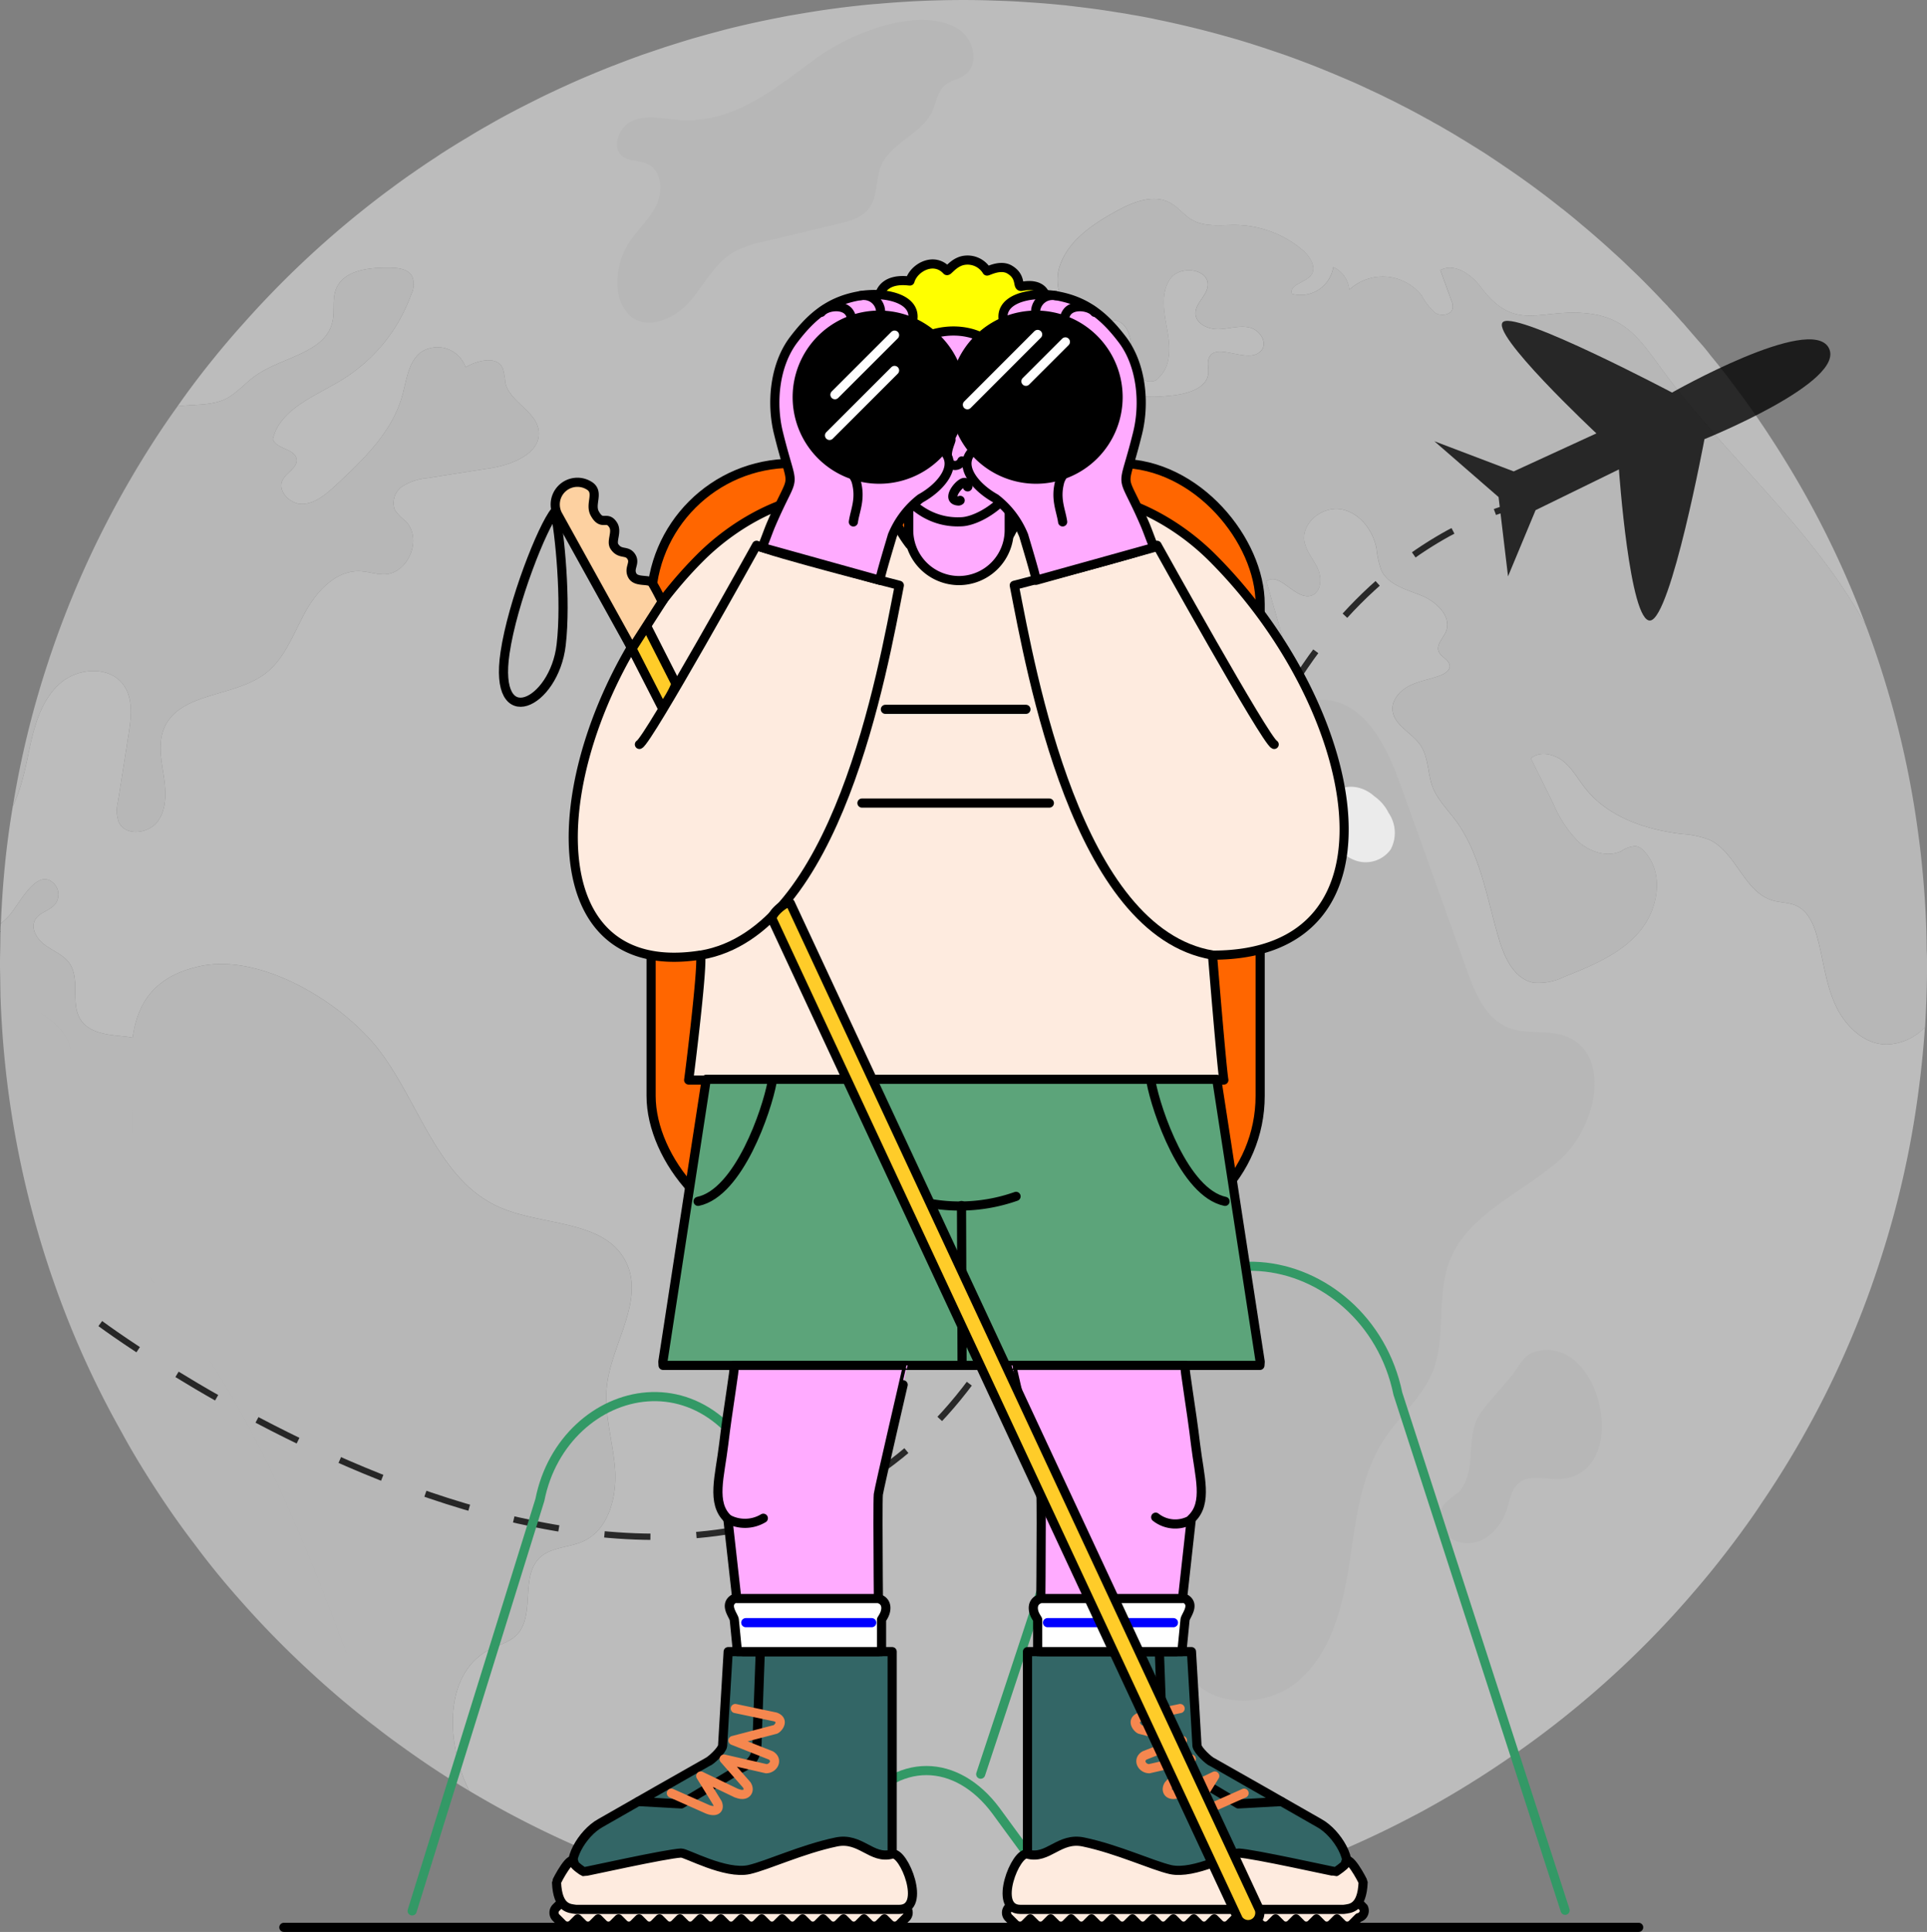 <svg xmlns="http://www.w3.org/2000/svg" width="305.509" height="306.231" viewBox="0 0 305.509 306.231">
  <rect x="0" y="0" width="305.509" height="306.231" fill="#808080" stroke="none"/>
  <g id="ComingSoon-Illustration" transform="translate(-1127 -239.989)">
    <g id="Group_14549" data-name="Group 14549" transform="translate(1127 239.99)">
      <g id="Group_14548" data-name="Group 14548" transform="translate(0 -0.001)">
        <g id="Group_14543" data-name="Group 14543" opacity="0.509">
          <g id="Group_14489" data-name="Group 14489" transform="translate(0.146)">
            <g id="Group_14488" data-name="Group 14488">
              <g id="Group_14487" data-name="Group 14487">
                <g id="Group_14486" data-name="Group 14486">
                  <g id="Group_14485" data-name="Group 14485">
                    <path id="Path_18110" data-name="Path 18110" d="M338.019,205.164c-1.5-3.385-1.838-7.132-2.829-10.686-.532-1.91-1.427-3.941-3.216-4.788-1.185-.555-2.587-.483-3.844-.87-4.52-1.354-5.754-7.664-10.033-9.623a14.542,14.542,0,0,0-4.3-.894c-5.73-.676-11.653-2.66-15.256-7.156-1.185-1.452-2.079-3.168-3.529-4.353-1.475-1.185-3.748-1.692-5.175-.483,1.209,2.417,2.394,4.835,3.578,7.228a19.025,19.025,0,0,0,4.013,6.02c1.838,1.621,4.545,2.468,6.745,1.452a4.446,4.446,0,0,1,2.274-.8,2.457,2.457,0,0,1,1.474.943c3.119,3.457,2.1,9.187-.942,12.718-3.022,3.5-7.52,5.342-11.848,7.059a9.179,9.179,0,0,1-4.835.943c-3-.556-4.594-3.82-5.464-6.745-1.958-6.479-2.9-13.515-6.914-18.979-1.281-1.718-2.878-3.288-3.651-5.295-.822-2.176-.63-4.715-1.934-6.625-1.355-2.007-4.232-3.167-4.425-5.585-.121-1.692,1.281-3.191,2.829-3.917,1.547-.75,3.288-.966,4.884-1.62.628-.266,1.329-.725,1.354-1.4,0-1.016-1.4-1.426-1.765-2.369-.386-1.063.7-2.054,1.16-3.095.992-2.369-1.474-4.763-3.867-5.73-2.369-.968-5.247-1.669-6.36-3.99a13.843,13.843,0,0,1-.773-3.457c-.556-2.925-2.709-5.754-5.657-6.238-2.975-.483-6.261,2.153-5.779,5.1.29,1.62,1.5,2.876,2.153,4.376.676,1.5.483,3.723-1.065,4.207-2.538.773-4.98-3.869-7.108-2.274.871,2.975,1.716,5.949,2.587,8.947-3.337,1.692-7.326-1.378-8.752-4.86-1.427-3.457-1.475-7.423-3.168-10.76-1.692-3.359-6.261-5.85-9.164-3.48-.144,4.3,5.538,6.045,8.051,9.526,1.815,2.514,1.547,6.6-1.136,8.2-2.66,1.595-6.89-1.185-5.876-4.11.363-1.016,1.209-1.862,1.306-2.95.1-1.354-1.04-2.441-2.079-3.313-1.621-1.378-3.24-2.732-4.86-4.086a10.2,10.2,0,0,0-3.459-2.176c-3.336-.967-6.672,1.741-8.437,4.714-1.765,3-2.756,6.5-5.2,8.995-3.506,3.626-10.155,3.844-13.443.048-3.313-3.8-1.619-10.9,3.24-12.281,1.836-.509,4.158-.459,5.126-2.08,1.692-2.876-3.144-6.552-1.475-9.453,1.28-2.225,4.666-1.209,7.132-1.959,2.442-.748,3.82-3.214,5.27-5.342,1.426-2.1,3.675-4.231,6.189-3.675a7.745,7.745,0,0,1,.266-4.4c.653-1.354,2.491-2.225,3.7-1.354-1.232,2.031.243,4.86,2.394,5.876s4.666.773,7.036.507c2.371-.29,5.344-1.16,5.538-3.529.072-.774-.218-1.6.072-2.322,1.04-2.829,6.263,1.063,8.269-1.209,1.16-1.185-.121-3.288-1.741-3.674-1.6-.412-3.265.194-4.909.241-1.644.072-3.651-.8-3.723-2.442-.072-1.621,1.741-2.781,1.934-4.376.315-2.709-4.279-3.409-5.9-1.209-1.595,2.2-1.039,5.223-.555,7.905.507,2.684.748,5.851-1.234,7.738-.847,1.281-3.045.6-3.772-.75-.75-1.354-.579-3-.7-4.522-.12-1.547-.8-3.288-2.3-3.7-1.039-.29-2.151.217-3.216.363-4.207.507-7.132-4.932-5.8-8.946,1.306-4.038,5.126-6.625,8.824-8.68,2.709-1.5,6.069-2.9,8.752-1.378,1.258.7,2.128,1.91,3.362,2.635,2.127,1.257,4.763.8,7.2.847a16.783,16.783,0,0,1,10.517,4.086c1.088.991,2.1,2.635,1.257,3.82-.919,1.258-3.554,1.524-3.095,3a5.241,5.241,0,0,0,6.576-4.23,4.4,4.4,0,0,1,2.538,3.579,7.827,7.827,0,0,1,11.484.942,9.912,9.912,0,0,0,2.128,2.732c.968.63,2.66.315,2.781-.822a2.313,2.313,0,0,0-.194-1.063c-.581-1.644-1.185-3.264-1.765-4.885,2.249-1.208,4.909.678,6.432,2.709,5.657,7.567,9.7,3.022,17.673,4.255,5.392.822,7.762,4.279,10.808,8.463,9.333,12.862,21.663,23.4,30.149,36.845.894,1.4,1.716,2.829,2.489,4.279-.144-.363-.264-.725-.41-1.088a148.832,148.832,0,0,0-12.331-25.071q-1.558-2.54-3.191-5c-.676-1.016-1.378-2.056-2.079-3.047-.894-1.306-1.838-2.563-2.781-3.82-.75-1.016-1.5-2.007-2.272-2.975-.532-.676-1.088-1.354-1.644-2.031-.579-.773-1.208-1.523-1.885-2.272l-2.031-2.345a8.7,8.7,0,0,0-.653-.725c-.7-.822-1.451-1.619-2.2-2.418a.672.672,0,0,0-.217-.241c-.194-.218-.412-.435-.628-.653-.605-.676-1.258-1.329-1.887-1.982-1.039-1.063-2.1-2.128-3.191-3.144-.894-.894-1.813-1.741-2.756-2.586-.822-.75-1.644-1.5-2.489-2.225-.822-.725-1.644-1.426-2.491-2.128-1.016-.87-2.054-1.716-3.119-2.563h-.025q-4.388-3.517-9.042-6.648c-.773-.532-1.523-1.04-2.3-1.547-.773-.532-1.572-1.016-2.345-1.5-.8-.483-1.572-.991-2.369-1.45-.8-.507-1.6-.967-2.394-1.426-.653-.387-1.281-.75-1.934-1.088a9.9,9.9,0,0,0-.991-.556c-1.378-.774-2.78-1.524-4.182-2.225-.7-.363-1.4-.725-2.128-1.063-.894-.459-1.813-.894-2.732-1.306a2.235,2.235,0,0,0-.41-.194c-.822-.387-1.644-.773-2.491-1.136-1.185-.509-2.369-1.016-3.554-1.5-1.354-.556-2.709-1.112-4.087-1.619-1.523-.581-3.045-1.137-4.593-1.644-1.547-.532-3.119-1.04-4.691-1.524s-3.144-.919-4.739-1.354c-3.142-.845-6.335-1.595-9.549-2.248-.049-.025-.121-.025-.171-.049-1.232-.241-2.466-.483-3.7-.676a1.045,1.045,0,0,0-.243-.049c-.532-.1-1.088-.192-1.644-.266-2.3-.387-4.617-.7-6.962-.967-.266-.048-.556-.072-.847-.1-.678-.1-1.354-.144-2.056-.218-1.546-.144-3.095-.266-4.666-.363-1.619-.12-3.264-.192-4.908-.241-1.716-.072-3.433-.1-5.149-.1q-6.82,0-13.492.6c-1.063.074-2.1.17-3.142.29-1.089.121-2.177.243-3.264.387s-2.177.29-3.24.459c-1.088.169-2.153.338-3.24.532-.919.146-1.861.315-2.78.509q-3.409.652-6.745,1.45-1.56.362-3.119.8c-1.04.266-2.079.556-3.095.847-1.718.483-3.385,1.016-5.054,1.547H152.7c-1.354.459-2.732.919-4.061,1.378a.179.179,0,0,0-.1.048c-1.38.484-2.707.991-4.063,1.523l-.218.074c-1.232.483-2.466.991-3.674,1.5-1.524.628-3.022,1.306-4.5,1.984-1.257.579-2.491,1.16-3.7,1.764-1.3.653-2.611,1.306-3.892,1.984l-.144.072c-1.234.653-2.466,1.329-3.675,2.03-1.257.7-2.491,1.427-3.723,2.2h-.025c-1.16.7-2.3,1.4-3.433,2.127-.436.266-.847.556-1.281.847-1.209.774-2.371,1.572-3.555,2.394-1.45.991-2.853,2.03-4.255,3.07-1.234.919-2.442,1.862-3.626,2.8a152.207,152.207,0,0,0-19,18.012c-2.056,2.272-3.99,4.594-5.876,6.963-1.6,2.031-3.142,4.087-4.619,6.214q-1.994,2.774-3.847,5.652,1.855-2.873,3.847-5.652c.387-.048.774-.1,1.162-.121,2.176-.169,4.473-.1,6.43-1.039,1.815-.894,3.095-2.515,4.739-3.675,4.207-3,11.1-3.554,12.235-8.583.386-1.693-.074-3.529.555-5.15,1.186-3.022,5.223-3.457,8.463-3.408,1.378,0,3,.192,3.626,1.4a3.461,3.461,0,0,1-.144,2.806,26.285,26.285,0,0,1-11.1,13.635c-4.207,2.563-9.7,4.546-10.855,9.333.581,1.619,3.529,1.5,3.772,3.191.169,1.354-1.572,2.056-2.2,3.265-.919,1.764,1.185,3.917,3.191,3.82s3.675-1.547,5.15-2.9c4.4-4.087,9.018-8.488,10.614-14.289.676-2.394.917-5.2,2.852-6.794a4.728,4.728,0,0,1,7.182,2.3c1.91-1.063,4.883-1.862,5.874.121a10.186,10.186,0,0,1,.412,2.272c.628,3.095,4.86,4.5,5.295,7.616.507,3.6-4.11,5.464-7.713,6.02-3.264.507-6.527,1.014-9.792,1.547a9.05,9.05,0,0,0-4.061,1.3,3.171,3.171,0,0,0-1.209,3.8,9.638,9.638,0,0,0,1.693,1.741c2.707,2.707.483,8.293-3.337,8.414-1.306.048-2.587-.435-3.892-.484-3.869-.169-6.94,3.24-8.777,6.648s-3.216,7.3-6.31,9.623c-4.981,3.748-13.564,2.878-15.981,8.632-.968,2.32-.459,4.931-.074,7.421.387,2.466.556,5.223-.894,7.278-1.426,2.03-5.15,2.465-6.214.194a5.6,5.6,0,0,1-.144-3.217c.579-3.577,1.136-7.156,1.693-10.734.41-2.66.773-5.633-.8-7.809-2.2-3.047-7.132-2.756-9.986-.315-2.829,2.442-4.013,6.263-4.811,9.912-.581,2.709-1.257,6.529-2.756,9.623h0c-.507,3-.919,6.045-1.232,9.115-.315,3.144-.533,6.263-.653,9.454a13.322,13.322,0,0,0,1.234-1.16c1.523-1.572,4.593-8.22,7.349-4.957a2.467,2.467,0,0,1,.048,3.022c-.845,1.088-2.538,1.329-3.191,2.514-.8,1.4.315,3.144,1.621,4.062,1.3.943,2.9,1.523,3.82,2.853,1.764,2.538.072,6.383,1.789,8.97,1.475,2.223,4.619,2.368,7.3,2.658.315.049.605.1.919.146.75-5.319,3.24-9.648,10.493-11.292,10.01-2.272,23.163,6.021,28.8,13.564,6.286,8.438,9.26,20.382,18.884,24.613,6.89,3.022,16.682,1.933,20.042,8.68,3,6.045-2.223,12.837-3.022,19.535-.507,4.424.943,8.824,1.281,13.249.315,4.448-.991,9.623-5.029,11.484-2.248,1.016-5.077.894-6.89,2.587-3.216,3.047-.581,9.333-3.8,12.378-1.136,1.065-2.707,1.451-4.086,2.153-7.229,3.651-7.036,14.288-3.675,21.663.121.266.243.507.363.773a152.75,152.75,0,0,0,78.36,21.639,152.056,152.056,0,0,0,71.686-17.842h.025a152.9,152.9,0,0,0,13.515-8.148A150.672,150.672,0,0,0,304.1,310.53,148.384,148.384,0,0,0,315.7,298.418c2.563-2.95,4.981-6.021,7.3-9.164,1.185-1.62,2.345-3.24,3.434-4.909a150.092,150.092,0,0,0,19-39.095,148.556,148.556,0,0,0,5.826-25.893c.459-3.434.822-6.916,1.063-10.421a8.8,8.8,0,0,1-6.14,2.732C342.516,211.621,339.494,208.549,338.019,205.164Z" transform="translate(-47.284 -46.101)" fill="#f5f5f5"/>
                  </g>
                </g>
              </g>
            </g>
          </g>
          <g id="Group_14494" data-name="Group 14494" transform="translate(97.815 3.168)">
            <g id="Group_14493" data-name="Group 14493">
              <g id="Group_14492" data-name="Group 14492">
                <g id="Group_14491" data-name="Group 14491">
                  <g id="Group_14490" data-name="Group 14490">
                    <path id="Path_18111" data-name="Path 18111" d="M133.349,85.1c-3.028,1.809-4.639,5.225-6.972,7.868S119.853,97.5,117.1,95.3a6.385,6.385,0,0,1-2.073-4.5,11.527,11.527,0,0,1,1.644-7c1.318-2.144,3.324-3.831,4.44-6.088s.886-5.559-1.4-6.617c-1.235-.572-2.788-.348-3.885-1.156-1.969-1.452-.559-4.88,1.729-5.746s4.827-.2,7.268-.04c8.856.566,15.369-5.233,22.026-10.049,5.178-3.746,16.207-8.171,22.2-4.344,2.391,1.527,3.324,5.452,1.072,7.177-1.007.771-2.4.943-3.336,1.8-1.125,1.026-1.284,2.71-1.93,4.088-1.676,3.584-6.51,4.886-8.066,8.525-.936,2.189-.514,4.913-1.958,6.809-1.146,1.5-3.132,2.031-4.97,2.468l-11.547,2.746A17.372,17.372,0,0,0,133.349,85.1Z" transform="translate(-114.89 -48.294)" fill="#ebebeb"/>
                  </g>
                </g>
              </g>
            </g>
          </g>
          <g id="Group_14499" data-name="Group 14499" transform="translate(123.883 98.771)">
            <g id="Group_14498" data-name="Group 14498">
              <g id="Group_14497" data-name="Group 14497">
                <g id="Group_14496" data-name="Group 14496">
                  <g id="Group_14495" data-name="Group 14495">
                    <path id="Path_18112" data-name="Path 18112" d="M228.565,243.731c-3.833,5.773-4.528,12.988-5.591,19.834s-2.889,14.123-8.15,18.632-14.924,4.242-17.819-2.053c-1.572-3.418-.766-7.447-1.622-11.11-1.118-4.77-4.915-8.451-6.716-13.008-1.537-3.886-1.542-8.181-1.667-12.358-.685-22.83-6.251-46.659-21.8-63.394-1.908-2.057-4.077-4.06-6.789-4.779a8.672,8.672,0,0,0-8.92,3.076c-1.248,1.653-1.893,3.761-3.421,5.156-3.321,3.034-9.12.86-11.339-3.053s-1.911-8.709-1.54-13.191q.689-8.339,1.38-16.675c.241-2.908.568-6.029,2.476-8.235,2.713-3.138,7.58-3.285,10.9-5.773,4.351-3.259,4.932-9.48,7.676-14.175s11.337-6.68,12.606-1.391c9.086-19.448,29.166,9.444,41.107,7.271,3.466-.63,6.855-2.3,10.345-1.807,6.163.862,9.346,7.653,11.443,13.512q5.22,14.591,10.442,29.18c1.326,3.706,3.04,7.824,6.709,9.246,2.811,1.091,6.079.259,8.912,1.29,7.494,2.726,5.056,14.518-.972,19.736s-14.492,8.508-17.358,15.948c-2.16,5.605-.438,12.174-2.761,17.712C234.437,237.286,230.94,240.151,228.565,243.731Z" transform="translate(-132.933 -114.47)" fill="#ebebeb"/>
                  </g>
                </g>
              </g>
            </g>
          </g>
          <g id="Group_14504" data-name="Group 14504" transform="translate(228.231 213.99)">
            <g id="Group_14503" data-name="Group 14503">
              <g id="Group_14502" data-name="Group 14502">
                <g id="Group_14501" data-name="Group 14501">
                  <g id="Group_14500" data-name="Group 14500">
                    <path id="Path_18113" data-name="Path 18113" d="M224.888,214.606c-2.462.345-5.368-.871-7.239.766-1.092.955-1.333,2.522-1.768,3.908a8.334,8.334,0,0,1-3.489,4.766,5.237,5.237,0,0,1-5.694-.1,3.854,3.854,0,0,1-.783-5.334,26.386,26.386,0,0,1,2.127-1.738c3.268-3.089,1.03-8.815,3.515-12.488,1.465-2.164,3.772-4.362,5.382-6.556,1.237-1.686,1.692-3.024,3.967-3.473C230.863,192.394,235.365,213.138,224.888,214.606Z" transform="translate(-205.161 -194.223)" fill="#ebebeb"/>
                  </g>
                </g>
              </g>
            </g>
          </g>
          <g id="Group_14509" data-name="Group 14509" transform="translate(0 149.996)">
            <g id="Group_14508" data-name="Group 14508" transform="translate(0 0)">
              <g id="Group_14507" data-name="Group 14507">
                <g id="Group_14506" data-name="Group 14506">
                  <g id="Group_14505" data-name="Group 14505">
                    <path id="Path_18114" data-name="Path 18114" d="M47.232,149.927c-.016.923-.049,1.838-.049,2.756,0,.75.025,1.491.038,2.236-.013-.745-.038-1.487-.038-2.236C47.183,151.765,47.216,150.85,47.232,149.927Z" transform="translate(-47.183 -149.927)" fill="#263238"/>
                  </g>
                </g>
              </g>
            </g>
          </g>
          <g id="Group_14514" data-name="Group 14514" transform="translate(67.713 279.64)" opacity="0.6">
            <g id="Group_14513" data-name="Group 14513">
              <g id="Group_14512" data-name="Group 14512">
                <g id="Group_14511" data-name="Group 14511">
                  <g id="Group_14510" data-name="Group 14510">
                    <path id="Path_18115" data-name="Path 18115" d="M94.053,239.665q1.927,1.3,3.9,2.535c.919.579,1.838,1.135,2.78,1.692-.942-.556-1.861-1.112-2.78-1.692Q95.979,240.967,94.053,239.665Z" transform="translate(-94.053 -239.665)" fill="#263238"/>
                  </g>
                </g>
              </g>
            </g>
          </g>
          <g id="Group_14519" data-name="Group 14519" transform="translate(0.049 146.37)" opacity="0.6">
            <g id="Group_14518" data-name="Group 14518">
              <g id="Group_14517" data-name="Group 14517">
                <g id="Group_14516" data-name="Group 14516">
                  <g id="Group_14515" data-name="Group 14515">
                    <path id="Path_18116" data-name="Path 18116" d="M47.314,147.442v-.025h0v.025c-.025.29-.049.556-.049.847-.036.906-.033,1.833-.048,2.755.014-.922.012-1.849.048-2.755C47.265,148,47.289,147.732,47.314,147.442Z" transform="translate(-47.217 -147.417)" fill="#263238"/>
                  </g>
                </g>
              </g>
            </g>
          </g>
          <g id="Group_14524" data-name="Group 14524" transform="translate(0.038 154.989)" opacity="0.6">
            <g id="Group_14523" data-name="Group 14523" transform="translate(0 0)">
              <g id="Group_14522" data-name="Group 14522">
                <g id="Group_14521" data-name="Group 14521">
                  <g id="Group_14520" data-name="Group 14520">
                    <path id="Path_18117" data-name="Path 18117" d="M47.209,153.383c.012.747.012,1.5.036,2.236h0C47.221,154.883,47.221,154.13,47.209,153.383Z" transform="translate(-47.209 -153.383)" fill="#263238"/>
                  </g>
                </g>
              </g>
            </g>
          </g>
          <g id="Group_14527" data-name="Group 14527" transform="translate(0 139.364)">
            <g id="Group_14526" data-name="Group 14526" transform="translate(0 0)">
              <g id="Group_14525" data-name="Group 14525">
                <path id="Path_18118" data-name="Path 18118" d="M143.41,222.783c.8-6.7,6.02-13.491,3.022-19.535-3.36-6.747-13.153-5.657-20.042-8.68-9.623-4.232-12.6-16.175-18.884-24.613-5.633-7.543-18.785-15.837-28.8-13.564-7.252,1.644-9.743,5.972-10.493,11.292-.313-.048-.6-.1-.919-.146-2.684-.29-5.826-.435-7.3-2.658-1.716-2.587-.025-6.432-1.789-8.97-.919-1.331-2.515-1.91-3.821-2.853-1.3-.919-2.417-2.66-1.619-4.062.653-1.185,2.346-1.426,3.191-2.514a2.467,2.467,0,0,0-.048-3.022c-2.756-3.264-5.826,3.385-7.349,4.957a13.319,13.319,0,0,1-1.234,1.16v.025c-.025.29-.049.556-.049.847-.036.906-.033,1.833-.048,2.755s-.049,1.838-.049,2.757c0,.75.025,1.491.038,2.236s.012,1.5.036,2.236c0,.363,0,.7.023,1.065A152.275,152.275,0,0,0,57,209.969a146.307,146.307,0,0,0,9.333,20.019c1.5,2.781,3.142,5.513,4.86,8.2,2.127,3.313,4.351,6.553,6.745,9.671,2.223,3,4.594,5.925,7.083,8.729A151.54,151.54,0,0,0,95.829,267.7q5.041,4.715,10.517,8.945c-7.82-20.988-15.216-42.381-27.862-60.671,12.647,18.29,20.042,39.683,27.862,60.671h.025c1.547,1.234,3.119,2.394,4.714,3.531q1.885,1.359,3.811,2.663t3.9,2.535c.919.579,1.838,1.135,2.78,1.692-.12-.266-.241-.507-.363-.773-3.36-7.375-3.554-18.012,3.675-21.663,1.378-.7,2.95-1.088,4.086-2.153,3.216-3.045.581-9.333,3.8-12.378,1.813-1.693,4.642-1.572,6.89-2.587,4.038-1.861,5.344-7.036,5.029-11.484C144.353,231.608,142.9,227.207,143.41,222.783ZM68.17,182.939c.025-1.523-.019-3.089-.072-4.658.053,1.569.1,3.135.072,4.658Zm-7.979-10.421a2.325,2.325,0,0,1-1.426-.725,2.832,2.832,0,0,1-.315-1.619c-.157-2.8-2.4-4.822-4.828-6.407,2.433,1.585,4.671,3.6,4.828,6.407a2.832,2.832,0,0,0,.315,1.619,2.325,2.325,0,0,0,1.426.725,42.054,42.054,0,0,0,7.761,1.088A42.054,42.054,0,0,1,60.191,172.518Zm6.939,23.6a18.887,18.887,0,0,1-.052-3.284,17.417,17.417,0,0,0,2.141,9.831A19.029,19.029,0,0,1,67.13,196.116Zm3.235,8.576c.407.667.839,1.323,1.287,1.973C71.2,206.015,70.772,205.359,70.365,204.692Z" transform="translate(-47.183 -142.567)" fill="#ebebeb"/>
              </g>
            </g>
          </g>
          <g id="Group_14532" data-name="Group 14532" transform="translate(2.031 42.428)">
            <g id="Group_14531" data-name="Group 14531">
              <g id="Group_14530" data-name="Group 14530">
                <g id="Group_14529" data-name="Group 14529">
                  <g id="Group_14528" data-name="Group 14528">
                    <path id="Path_18119" data-name="Path 18119" d="M56.156,141.308c2.853-2.442,7.785-2.732,9.986.315,1.572,2.176,1.209,5.149.8,7.809-.558,3.579-1.114,7.157-1.693,10.734a5.6,5.6,0,0,0,.144,3.217c1.063,2.271,4.788,1.836,6.214-.194,1.45-2.056,1.281-4.812.894-7.278-.386-2.491-.894-5.1.074-7.421,2.417-5.754,11-4.884,15.981-8.632,3.095-2.322,4.473-6.214,6.31-9.623s4.908-6.818,8.777-6.648c1.3.049,2.586.532,3.892.484,3.82-.121,6.045-5.707,3.337-8.414a9.638,9.638,0,0,1-1.693-1.741,3.171,3.171,0,0,1,1.209-3.8,9.05,9.05,0,0,1,4.061-1.3c3.265-.533,6.529-1.04,9.792-1.547,3.6-.556,8.22-2.418,7.713-6.02-.435-3.119-4.666-4.522-5.295-7.616a10.186,10.186,0,0,0-.412-2.272c-.991-1.984-3.964-1.185-5.874-.121a4.728,4.728,0,0,0-7.182-2.3c-1.934,1.6-2.176,4.4-2.852,6.794-1.6,5.8-6.215,10.2-10.614,14.289-1.475,1.354-3.144,2.8-5.15,2.9s-4.11-2.056-3.191-3.82c.628-1.209,2.369-1.911,2.2-3.265-.243-1.692-3.191-1.572-3.772-3.191,1.16-4.786,6.648-6.77,10.855-9.333a26.285,26.285,0,0,0,11.1-13.635,3.461,3.461,0,0,0,.144-2.806c-.628-1.209-2.248-1.4-3.626-1.4-3.24-.049-7.277.386-8.463,3.408-.628,1.621-.169,3.457-.555,5.15-1.137,5.029-8.028,5.585-12.235,8.583-1.644,1.16-2.924,2.781-4.739,3.675-1.958.943-4.255.87-6.43,1.039-.387.025-.774.074-1.162.121q-1.994,2.774-3.847,5.652t-3.574,5.832A151.2,151.2,0,0,0,54.03,138.479Q52.253,143.9,50.892,149.5t-2.3,11.345c1.5-3.095,2.176-6.914,2.756-9.623C52.143,147.57,53.328,143.749,56.156,141.308Z" transform="translate(-48.589 -75.47)" fill="#ebebeb"/>
                  </g>
                </g>
              </g>
            </g>
          </g>
          <g id="Group_14537" data-name="Group 14537" transform="translate(295.909 99.369)" opacity="0.6">
            <g id="Group_14536" data-name="Group 14536">
              <g id="Group_14535" data-name="Group 14535">
                <g id="Group_14534" data-name="Group 14534">
                  <g id="Group_14533" data-name="Group 14533">
                    <path id="Path_18120" data-name="Path 18120" d="M252.008,114.908q1.088,2.9,2.051,5.842-.964-2.943-2.051-5.842s.023-.025,0-.025h0Z" transform="translate(-252.007 -114.883)" fill="#263238"/>
                  </g>
                </g>
              </g>
            </g>
          </g>
          <g id="Group_14542" data-name="Group 14542" transform="translate(145.428 31.522)">
            <g id="Group_14541" data-name="Group 14541" transform="translate(0)">
              <g id="Group_14540" data-name="Group 14540">
                <g id="Group_14539" data-name="Group 14539">
                  <g id="Group_14538" data-name="Group 14538">
                    <path id="Path_18121" data-name="Path 18121" d="M307.878,187.048q-.017-3.3-.2-6.552t-.5-6.479c-.169-1.741-.363-3.457-.6-5.173q-.355-2.722-.806-5.413a148.8,148.8,0,0,0-3.57-15.864q-.854-2.991-1.817-5.932t-2.051-5.842v-.025h0c-.773-1.45-1.595-2.876-2.489-4.279-8.486-13.441-20.817-23.983-30.149-36.845-3.045-4.184-5.416-7.641-10.808-8.463-7.978-1.232-12.016,3.313-17.673-4.255-1.523-2.031-4.182-3.917-6.432-2.709.581,1.621,1.185,3.24,1.765,4.885a2.313,2.313,0,0,1,.194,1.063c-.121,1.137-1.813,1.452-2.781.822a9.911,9.911,0,0,1-2.128-2.732,7.827,7.827,0,0,0-11.484-.942,4.4,4.4,0,0,0-2.538-3.578,5.241,5.241,0,0,1-6.576,4.23c-.459-1.474,2.176-1.739,3.095-3,.847-1.185-.169-2.829-1.257-3.82a16.783,16.783,0,0,0-10.517-4.086c-2.442-.049-5.078.41-7.2-.847-1.234-.725-2.1-1.934-3.362-2.635-2.683-1.524-6.043-.121-8.752,1.378-3.7,2.054-7.518,4.642-8.824,8.68-1.331,4.013,1.595,9.453,5.8,8.946,1.065-.146,2.177-.653,3.216-.363,1.5.41,2.177,2.151,2.3,3.7.121,1.524-.049,3.168.7,4.522.727,1.354,2.926,2.031,3.772.75,1.982-1.887,1.741-5.054,1.234-7.738-.484-2.683-1.04-5.705.555-7.905,1.621-2.2,6.215-1.5,5.9,1.209-.194,1.595-2.007,2.755-1.934,4.376.072,1.644,2.079,2.514,3.723,2.442,1.644-.048,3.313-.653,4.909-.241,1.62.386,2.9,2.489,1.741,3.674-2.007,2.273-7.229-1.619-8.269,1.209-.29.725,0,1.547-.072,2.322-.194,2.369-3.167,3.239-5.538,3.529-2.369.266-4.883.509-7.036-.507s-3.626-3.844-2.394-5.876c-1.208-.871-3.045,0-3.7,1.354a7.745,7.745,0,0,0-.266,4.4c-2.514-.556-4.763,1.572-6.189,3.675-1.45,2.128-2.829,4.594-5.27,5.342-2.466.75-5.853-.266-7.133,1.959-1.669,2.9,3.167,6.576,1.475,9.453-.968,1.621-3.29,1.572-5.126,2.08-4.86,1.378-6.553,8.486-3.24,12.281,3.288,3.8,9.937,3.578,13.443-.048,2.442-2.491,3.433-6,5.2-8.995,1.765-2.973,5.1-5.681,8.437-4.714a10.2,10.2,0,0,1,3.459,2.176c1.62,1.354,3.239,2.707,4.86,4.086,1.039.871,2.176,1.959,2.079,3.313-.1,1.088-.943,1.934-1.306,2.95-1.014,2.926,3.216,5.705,5.876,4.11,2.683-1.6,2.95-5.682,1.135-8.2-2.514-3.482-8.2-5.223-8.051-9.526,2.9-2.369,7.472.121,9.164,3.48,1.693,3.337,1.741,7.3,3.168,10.76,1.426,3.482,5.415,6.552,8.752,4.86-.871-3-1.716-5.972-2.587-8.947,2.128-1.595,4.57,3.047,7.108,2.274,1.547-.484,1.741-2.709,1.065-4.207-.653-1.5-1.862-2.756-2.153-4.376-.482-2.95,2.8-5.585,5.779-5.1,2.949.484,5.1,3.313,5.657,6.238a13.843,13.843,0,0,0,.773,3.457c1.112,2.322,3.99,3.022,6.36,3.99,2.394.966,4.86,3.36,3.867,5.73-.458,1.04-1.546,2.031-1.16,3.095.363.943,1.765,1.354,1.765,2.369-.025.678-.725,1.137-1.354,1.4-1.6.653-3.337.87-4.885,1.62-1.547.725-2.95,2.225-2.829,3.917.194,2.418,3.07,3.578,4.425,5.585,1.3,1.91,1.112,4.45,1.934,6.625.773,2.007,2.369,3.577,3.651,5.295,4.013,5.464,4.957,12.5,6.914,18.979.87,2.926,2.466,6.189,5.464,6.745a9.18,9.18,0,0,0,4.835-.943c4.328-1.716,8.826-3.554,11.848-7.059,3.045-3.531,4.061-9.26.942-12.718a2.457,2.457,0,0,0-1.474-.943,4.446,4.446,0,0,0-2.274.8c-2.2,1.016-4.908.169-6.745-1.452a19.024,19.024,0,0,1-4.013-6.02c-1.185-2.392-2.369-4.811-3.578-7.228,1.427-1.209,3.7-.7,5.175.483,1.45,1.185,2.345,2.9,3.529,4.353,3.6,4.5,9.526,6.479,15.256,7.156a14.542,14.542,0,0,1,4.3.894c4.279,1.959,5.513,8.269,10.033,9.623,1.257.387,2.66.315,3.844.87,1.789.847,2.684,2.878,3.216,4.788.991,3.554,1.329,7.3,2.829,10.686,1.475,3.385,4.5,6.456,8.173,6.5a8.8,8.8,0,0,0,6.14-2.732v-.025c.194-3.336.315-6.673.315-10.058C307.927,188.45,307.927,187.748,307.878,187.048Z" transform="translate(-147.846 -67.921)" fill="#ebebeb"/>
                  </g>
                </g>
              </g>
            </g>
          </g>
        </g>
        <g id="Group_14547" data-name="Group 14547" transform="translate(210.169 124.712)">
          <g id="Group_14546" data-name="Group 14546" transform="translate(0 0)">
            <g id="Group_14545" data-name="Group 14545">
              <g id="Group_14544" data-name="Group 14544">
                <path id="Path_18122" data-name="Path 18122" d="M202.637,136.565a6.9,6.9,0,0,0-2.229-2.609c-2.375-2.142-5.418-1.849-6.65-.272a6.446,6.446,0,0,0-.487,6.388,7.054,7.054,0,0,0,4.292,4.1,4.884,4.884,0,0,0,5.413-1.825A5.59,5.59,0,0,0,202.637,136.565Z" transform="translate(-192.659 -132.425)" fill="#ebebeb"/>
              </g>
            </g>
          </g>
        </g>
      </g>
    </g>
    <g id="Group_15019" data-name="Group 15019" transform="translate(1141 270.104)" opacity="0.785">
      <path id="Path_18214" data-name="Path 18214" d="M0,145.253s97.979,62.889,138.389-.671-27.674-58.577-33.066-39.756,60.348,28.58,65.2-32.806S215.517,0,215.517,0" transform="matrix(0.998, 0.07, -0.07, 0.998, 12.068, 34.722)" fill="none" stroke="#000" stroke-width="1" stroke-dasharray="7.292 7.292"/>
      <path id="Path_18215" data-name="Path 18215" d="M19.73,18.18S-2.639,6.588.259,1.224,23.124,9.85,23.124,9.85,49.691-1.11,51.885,1.382,34.53,18.606,34.53,18.606l12.606,7.557L58.31,24.112l-9.718,8.1L46.718,45.563,43.875,32.418l-12.188-7.71S27.544,48,24.867,46.7,19.73,18.18,19.73,18.18Z" transform="matrix(-0.545, 0.839, -0.839, -0.545, 277.094, 25.463)"/>
    </g>
    <g id="The_Familiar_Bunch_18" data-name="The Familiar Bunch_18" transform="translate(1172 281.216)">
      <line id="Line_256" data-name="Line 256" x1="214.794" transform="translate(0 264.278)" fill="none" stroke="#000" stroke-linecap="round" stroke-linejoin="round" stroke-width="1.45"/>
      <path id="Path_17772" data-name="Path 17772" d="M95.49,389.854l20.25-65.139c3.7-18.85,29.388-25.356,36.91,1.883,6.2,22.424,19.733,63.923,19.733,63.923" transform="translate(-75.148 -128.183)" fill="none" stroke="#396" stroke-linecap="round" stroke-linejoin="round" stroke-width="1.45"/>
      <path id="Path_17773" data-name="Path 17773" d="M296.361,385.62l-26.522-81.9c-4.756-23.232-37.784-31.253-47.48,2.324-4.5,15.585-12.978,40.816-18.659,58" transform="translate(-93.221 -124.04)" fill="none" stroke="#396" stroke-linecap="round" stroke-linejoin="round" stroke-width="1.44"/>
      <path id="Path_17774" data-name="Path 17774" d="M212.129,402.806l-12.386-16.926c-6.189-8.33-15.752-8.863-22.357.483-4.048,5.739-11.945,16.443-11.945,16.443" transform="translate(-86.831 -140.068)" fill="none" stroke="#396" stroke-linecap="round" stroke-linejoin="round" stroke-width="1.45"/>
      <rect id="Rectangle_5179" data-name="Rectangle 5179" width="96.56" height="122.557" rx="22.29" transform="translate(58.226 32.218)" fill="#f60"/>
      <rect id="Rectangle_5180" data-name="Rectangle 5180" width="96.56" height="122.557" rx="22.29" transform="translate(58.226 32.218)" fill="none" stroke="#000" stroke-linecap="round" stroke-linejoin="round" stroke-width="1.45"/>
      <path id="Path_17775" data-name="Path 17775" d="M186.933,229.473H144.451c.117-.658,2.5-19.9,1.8-19.792-29.713,4.581-23.715-39.258,0-62.973,10.5-10.5,26.872-14.394,32.012-3.89a19.043,19.043,0,0,0,1.241,1.808h14.744a19.043,19.043,0,0,0,1.241-1.808c5.14-10.5,21.508-6.614,32.012,3.89,23.715,23.715,31.653,63.007,0,62.973,0,0,1.449,17.759,1.8,19.792Z" transform="translate(-80.269 -99.504)" fill="#feebdf" fill-rule="evenodd"/>
      <path id="Path_17776" data-name="Path 17776" d="M186.933,229.473H144.451c.117-.658,2.5-19.9,1.8-19.792-29.713,4.581-23.715-39.258,0-62.973,10.5-10.5,26.872-14.394,32.012-3.89a19.043,19.043,0,0,0,1.241,1.808h14.744a19.043,19.043,0,0,0,1.241-1.808c5.14-10.5,21.508-6.614,32.012,3.89,23.715,23.715,31.653,63.007,0,62.973,0,0,1.449,17.759,1.8,19.792Z" transform="translate(-80.269 -99.504)" fill="none" stroke="#000" stroke-linecap="round" stroke-linejoin="round" stroke-width="1.45"/>
      <path id="Path_17777" data-name="Path 17777" d="M207.206,108.395l-27.38.083c-1.908.833-4.082-4.257.267-4.815,0,0-2.1-5.523,3.032-5.289.466-3.948,5-2.915,5-3,.608-2.116,3.8-3.89,5.831-1.666.192.208,1.016-1.249,2.616-1.583a3.582,3.582,0,0,1,3.748,1.666c.067.117,2.091-1.133,3.615-.217,1.982,1.183,1.091,2.815,1.908,2.657,3.2-.633,4.165,1.283,3.707,2.682-.15.491,2.691,1.15,1.808,4.748,0,.175,1.1.258,1.433,1.391a2.549,2.549,0,0,1-1.516,3.157C210.68,108.212,207.206,108.395,207.206,108.395Z" transform="translate(-88.855 -92.062)" fill="#ff0" fill-rule="evenodd"/>
      <path id="Path_17778" data-name="Path 17778" d="M207.206,108.395l-27.38.083c-1.908.833-4.082-4.257.267-4.815,0,0-2.1-5.523,3.032-5.289.466-3.948,5-2.915,5-3,.608-2.116,3.8-3.89,5.831-1.666.192.208,1.016-1.249,2.616-1.583a3.582,3.582,0,0,1,3.748,1.666c.067.117,2.091-1.133,3.615-.217,1.982,1.183,1.091,2.815,1.908,2.657,3.2-.641,4.165,1.283,3.707,2.682-.15.491,2.691,1.15,1.808,4.748,0,.175,1.1.258,1.433,1.391a2.549,2.549,0,0,1-1.516,3.157C210.688,108.212,207.206,108.395,207.206,108.395Z" transform="translate(-88.855 -92.062)" fill="none" stroke="#000" stroke-linecap="round" stroke-linejoin="round" stroke-width="1.45"/>
      <path id="Path_17779" data-name="Path 17779" d="M190,134h15.935v7.905a7.988,7.988,0,0,1-7.972,7.963h0A7.988,7.988,0,0,1,190,141.905Z" transform="translate(-90.933 -99.066)" fill="#ffabff" fill-rule="evenodd"/>
      <path id="Path_17780" data-name="Path 17780" d="M190,134h15.935v7.905a7.988,7.988,0,0,1-7.972,7.963h0A7.988,7.988,0,0,1,190,141.905Z" transform="translate(-90.933 -99.066)" fill="none" stroke="#000" stroke-linecap="round" stroke-linejoin="round" stroke-width="1.45"/>
      <path id="Path_17781" data-name="Path 17781" d="M185.581,114.673c0,.133-.283,0-.416,0a2.107,2.107,0,0,0,.3,4.165c-2.091,8.238,3.449,17.493,11.937,16.951,3.374-.217,11.337-5.14,10-14.344a16.5,16.5,0,0,0-.616-2.624,19.467,19.467,0,0,1-2.741-7.414c-.7-6.006-9.521-7.772-15.06-3.474C186.656,109.742,185.806,113.69,185.581,114.673Z" transform="translate(-89.846 -94.317)" fill="#ffabff" fill-rule="evenodd"/>
      <path id="Path_17782" data-name="Path 17782" d="M185.581,114.673c0,.133-.283,0-.416,0a2.107,2.107,0,0,0,.3,4.165c-2.091,8.238,3.449,17.493,11.937,16.951,3.374-.217,11.337-5.14,10-14.344a16.5,16.5,0,0,0-.616-2.624,19.467,19.467,0,0,1-2.741-7.414c-.7-6.006-9.521-7.772-15.06-3.474C186.656,109.742,185.806,113.69,185.581,114.673Z" transform="translate(-89.846 -94.317)" fill="none" stroke="#000" stroke-width="1.45"/>
      <path id="Path_17783" data-name="Path 17783" d="M149.806,371.787l.883-14.927h26v35.285H126.549c-1.758-1.8.991-6.514,3.873-8.1,1.458-.833,16.951-9.688,17.026-9.713C147.89,374.186,149.723,372.52,149.806,371.787Z" transform="translate(-80.243 -136.288)" fill="#366" fill-rule="evenodd"/>
      <path id="Path_17784" data-name="Path 17784" d="M149.806,371.787l.883-14.927h26v35.285H126.549c-1.758-1.8.991-6.514,3.873-8.1,1.458-.833,16.951-9.688,17.026-9.713C147.89,374.186,149.723,372.52,149.806,371.787Z" transform="translate(-80.243 -136.288)" fill="none" stroke="#000" stroke-linecap="round" stroke-linejoin="round" stroke-width="1.45"/>
      <path id="Path_17785" data-name="Path 17785" d="M122.815,405.318l1.033-1.033a1.116,1.116,0,0,1,1.574,0l.833.833.833-.833a1.116,1.116,0,0,1,1.574,0l.833.833.833-.833a1.116,1.116,0,0,1,1.574,0l.833.833.833-.833a1.116,1.116,0,0,1,1.574,0l.833.833.833-.833a1.116,1.116,0,0,1,1.574,0l.833.833.833-.833a1.116,1.116,0,0,1,1.574,0l.833.833.833-.833a1.116,1.116,0,0,1,1.574,0l.833.833.833-.833a1.116,1.116,0,0,1,1.574,0l.833.833.833-.833a1.125,1.125,0,0,1,1.583,0l.833.833.833-.833a1.116,1.116,0,0,1,1.574,0l.833.833.833-.833a1.116,1.116,0,0,1,1.574,0l.833.833.833-.833a1.116,1.116,0,0,1,1.574,0l.833.833.833-.833a1.116,1.116,0,0,1,1.574,0l.833.833.833-.833a1.125,1.125,0,0,1,1.583,0l.833.833.833-.833a1.116,1.116,0,0,1,1.574,0l.833.833.833-.833a1.116,1.116,0,0,1,1.574,0l.833.833.833-.833a1.116,1.116,0,0,1,1.574,0l1.033,1.033a1.116,1.116,0,0,1,0,1.574l-1.033,1.033a1.116,1.116,0,0,1-1.574,0l-.833-.833-.833.833a1.116,1.116,0,0,1-1.574,0l-.833-.833-.833.833a1.116,1.116,0,0,1-1.574,0l-.833-.833-.833.833a1.124,1.124,0,0,1-1.583,0l-.833-.833-.833.833a1.116,1.116,0,0,1-1.574,0l-.833-.833-.833.833a1.116,1.116,0,0,1-1.574,0l-.833-.833-.833.833a1.116,1.116,0,0,1-1.574,0l-.833-.833-.833.833a1.116,1.116,0,0,1-1.574,0l-.833-.833-.833.833a1.124,1.124,0,0,1-1.583,0l-.833-.833-.833.833a1.116,1.116,0,0,1-1.574,0l-.833-.833-.833.833a1.116,1.116,0,0,1-1.574,0l-.833-.833-.833.833a1.116,1.116,0,0,1-1.574,0l-.833-.833-.833.833a1.116,1.116,0,0,1-1.574,0l-.833-.833-.833.833a1.116,1.116,0,0,1-1.574,0l-.833-.833-.833.833a1.116,1.116,0,0,1-1.574,0l-.833-.833-.833.833a1.116,1.116,0,0,1-1.574,0l-.833-.833-.833.833a1.116,1.116,0,0,1-1.574,0l-1.033-1.033A1.116,1.116,0,0,1,122.815,405.318Z" transform="translate(-79.658 -144.155)" fill="#feebdf" fill-rule="evenodd"/>
      <path id="Path_17786" data-name="Path 17786" d="M122.815,405.318l1.033-1.033a1.116,1.116,0,0,1,1.574,0l.833.833.833-.833a1.116,1.116,0,0,1,1.574,0l.833.833.833-.833a1.116,1.116,0,0,1,1.574,0l.833.833.833-.833a1.116,1.116,0,0,1,1.574,0l.833.833.833-.833a1.116,1.116,0,0,1,1.574,0l.833.833.833-.833a1.116,1.116,0,0,1,1.574,0l.833.833.833-.833a1.116,1.116,0,0,1,1.574,0l.833.833.833-.833a1.116,1.116,0,0,1,1.574,0l.833.833.833-.833a1.125,1.125,0,0,1,1.583,0l.833.833.833-.833a1.116,1.116,0,0,1,1.574,0l.833.833.833-.833a1.116,1.116,0,0,1,1.574,0l.833.833.833-.833a1.116,1.116,0,0,1,1.574,0l.833.833.833-.833a1.116,1.116,0,0,1,1.574,0l.833.833.833-.833a1.125,1.125,0,0,1,1.583,0l.833.833.833-.833a1.116,1.116,0,0,1,1.574,0l.833.833.833-.833a1.116,1.116,0,0,1,1.574,0l.833.833.833-.833a1.116,1.116,0,0,1,1.574,0l1.033,1.033a1.116,1.116,0,0,1,0,1.574l-1.033,1.033a1.116,1.116,0,0,1-1.574,0l-.833-.833-.833.833a1.116,1.116,0,0,1-1.574,0l-.833-.833-.833.833a1.116,1.116,0,0,1-1.574,0l-.833-.833-.833.833a1.124,1.124,0,0,1-1.583,0l-.833-.833-.833.833a1.116,1.116,0,0,1-1.574,0l-.833-.833-.833.833a1.116,1.116,0,0,1-1.574,0l-.833-.833-.833.833a1.116,1.116,0,0,1-1.574,0l-.833-.833-.833.833a1.116,1.116,0,0,1-1.574,0l-.833-.833-.833.833a1.124,1.124,0,0,1-1.583,0l-.833-.833-.833.833a1.116,1.116,0,0,1-1.574,0l-.833-.833-.833.833a1.116,1.116,0,0,1-1.574,0l-.833-.833-.833.833a1.116,1.116,0,0,1-1.574,0l-.833-.833-.833.833a1.116,1.116,0,0,1-1.574,0l-.833-.833-.833.833a1.116,1.116,0,0,1-1.574,0l-.833-.833-.833.833a1.116,1.116,0,0,1-1.574,0l-.833-.833-.833.833a1.116,1.116,0,0,1-1.574,0l-.833-.833-.833.833a1.116,1.116,0,0,1-1.574,0l-1.033-1.033A1.116,1.116,0,0,1,122.815,405.318Z" transform="translate(-79.658 -144.155)" fill="none" stroke="#000" stroke-linecap="round" stroke-linejoin="round" stroke-width="1.45"/>
      <path id="Path_17787" data-name="Path 17787" d="M177.306,403.744c4.448,0,.733-9.288-1.125-8.763-3.274.925-5-2.749-8.888-1.916-5.431,1.141-10.829,3.69-13.786,4.373-3.773.833-10-2.666-10.787-2.624-2.4.108-15.277,3-15.419,2.965s-1.491-.991-1.516-1.266c-.258-2.1-2.824,2.766-2.815,2.915.167,4.223,2.066,4.165,3.074,4.315Z" transform="translate(-79.738 -142.314)" fill="#feebdf" fill-rule="evenodd"/>
      <path id="Path_17788" data-name="Path 17788" d="M177.306,403.744c4.448,0,.733-9.288-1.125-8.763-3.274.925-5-2.749-8.888-1.916-5.431,1.141-10.829,3.69-13.786,4.373-3.773.833-10-2.666-10.787-2.624-2.4.108-15.277,3-15.419,2.965s-1.491-.991-1.516-1.266c-.258-2.1-2.824,2.766-2.815,2.915.167,4.223,2.066,4.165,3.074,4.315Z" transform="translate(-79.738 -142.314)" fill="none" stroke="#000" stroke-linecap="round" stroke-linejoin="round" stroke-width="1.45"/>
      <path id="Path_17789" data-name="Path 17789" d="M138.53,380.622l6.822.375,9.288-5.564c2.5-1.108,2.741-2.5,2.741-5l.491-13.594" transform="translate(-82.337 -136.285)" fill="none" stroke="#000" stroke-linecap="round" stroke-linejoin="round" stroke-width="1.45"/>
      <path id="Path_17790" data-name="Path 17790" d="M239.482,371.787l-.875-14.927h-26v35.285h50.137c1.758-1.8-.991-6.514-3.873-8.1-1.458-.833-16.96-9.688-17.035-9.713C241.4,374.186,239.59,372.52,239.482,371.787Z" transform="translate(-94.709 -136.288)" fill="#366" fill-rule="evenodd"/>
      <path id="Path_17791" data-name="Path 17791" d="M239.482,371.787l-.875-14.927h-26v35.285h50.137c1.758-1.8-.991-6.514-3.873-8.1-1.458-.833-16.96-9.688-17.035-9.713C241.4,374.186,239.59,372.52,239.482,371.787Z" transform="translate(-94.709 -136.288)" fill="none" stroke="#000" stroke-linecap="round" stroke-linejoin="round" stroke-width="1.45"/>
      <path id="Path_17792" data-name="Path 17792" d="M265.22,405.318l-1.025-1.033a1.116,1.116,0,0,0-1.574,0l-.833.833-.833-.833a1.124,1.124,0,0,0-1.583,0l-.833.833-.833-.833a1.116,1.116,0,0,0-1.574,0l-.833.833-.833-.833a1.116,1.116,0,0,0-1.574,0l-.833.833-.833-.833a1.116,1.116,0,0,0-1.574,0l-.833.833-.833-.833a1.116,1.116,0,0,0-1.574,0l-.833.833-.833-.833a1.125,1.125,0,0,0-1.583,0l-.833.833-.833-.833a1.116,1.116,0,0,0-1.574,0l-.833.833-.833-.833a1.116,1.116,0,0,0-1.574,0l-.833.833-.833-.833a1.116,1.116,0,0,0-1.574,0l-.833.833-.833-.833a1.116,1.116,0,0,0-1.574,0l-.833.833-.833-.833a1.125,1.125,0,0,0-1.583,0l-.833.833-.833-.833a1.116,1.116,0,0,0-1.574,0l-.833.833-.833-.833a1.116,1.116,0,0,0-1.574,0l-.833.833-.833-.833a1.116,1.116,0,0,0-1.574,0l-.833.833-.833-.833a1.116,1.116,0,0,0-1.574,0l-.833.833-.833-.833a1.116,1.116,0,0,0-1.574,0l-1.816,1.033a1.116,1.116,0,0,0,0,1.574l1.033,1.033a1.116,1.116,0,0,0,1.574,0l.833-.833.833.833a1.116,1.116,0,0,0,1.574,0l.833-.833.833.833a1.116,1.116,0,0,0,1.574,0l.833-.833.833.833a1.116,1.116,0,0,0,1.574,0l.833-.833.833.833a1.116,1.116,0,0,0,1.574,0l.833-.833.833.833a1.124,1.124,0,0,0,1.583,0l.833-.833.833.833a1.116,1.116,0,0,0,1.574,0l.833-.833.833.833a1.116,1.116,0,0,0,1.574,0l.833-.833.833.833a1.116,1.116,0,0,0,1.574,0l.833-.833.833.833a1.116,1.116,0,0,0,1.574,0l.833-.833.833.833a1.124,1.124,0,0,0,1.583,0l.833-.833.833.833a1.116,1.116,0,0,0,1.574,0l.833-.833.833.833a1.116,1.116,0,0,0,1.574,0l.833-.833.833.833a1.116,1.116,0,0,0,1.574,0l.833-.833.833.833a1.116,1.116,0,0,0,1.574,0l.833-.833.833.833a1.124,1.124,0,0,0,1.583,0l.833-.833.833.833a1.116,1.116,0,0,0,1.574,0l1.025-1.033a1.116,1.116,0,0,0,.783-1.574Z" transform="translate(-94.041 -144.155)" fill="#feebdf" fill-rule="evenodd"/>
      <path id="Path_17793" data-name="Path 17793" d="M265.22,405.318l-1.025-1.033a1.116,1.116,0,0,0-1.574,0l-.833.833-.833-.833a1.124,1.124,0,0,0-1.583,0l-.833.833-.833-.833a1.116,1.116,0,0,0-1.574,0l-.833.833-.833-.833a1.116,1.116,0,0,0-1.574,0l-.833.833-.833-.833a1.116,1.116,0,0,0-1.574,0l-.833.833-.833-.833a1.116,1.116,0,0,0-1.574,0l-.833.833-.833-.833a1.125,1.125,0,0,0-1.583,0l-.833.833-.833-.833a1.116,1.116,0,0,0-1.574,0l-.833.833-.833-.833a1.116,1.116,0,0,0-1.574,0l-.833.833-.833-.833a1.116,1.116,0,0,0-1.574,0l-.833.833-.833-.833a1.116,1.116,0,0,0-1.574,0l-.833.833-.833-.833a1.125,1.125,0,0,0-1.583,0l-.833.833-.833-.833a1.116,1.116,0,0,0-1.574,0l-.833.833-.833-.833a1.116,1.116,0,0,0-1.574,0l-.833.833-.833-.833a1.116,1.116,0,0,0-1.574,0l-.833.833-.833-.833a1.116,1.116,0,0,0-1.574,0l-.833.833-.833-.833a1.116,1.116,0,0,0-1.574,0l-1.816,1.033a1.116,1.116,0,0,0,0,1.574l1.033,1.033a1.116,1.116,0,0,0,1.574,0l.833-.833.833.833a1.116,1.116,0,0,0,1.574,0l.833-.833.833.833a1.116,1.116,0,0,0,1.574,0l.833-.833.833.833a1.116,1.116,0,0,0,1.574,0l.833-.833.833.833a1.116,1.116,0,0,0,1.574,0l.833-.833.833.833a1.124,1.124,0,0,0,1.583,0l.833-.833.833.833a1.116,1.116,0,0,0,1.574,0l.833-.833.833.833a1.116,1.116,0,0,0,1.574,0l.833-.833.833.833a1.116,1.116,0,0,0,1.574,0l.833-.833.833.833a1.116,1.116,0,0,0,1.574,0l.833-.833.833.833a1.124,1.124,0,0,0,1.583,0l.833-.833.833.833a1.116,1.116,0,0,0,1.574,0l.833-.833.833.833a1.116,1.116,0,0,0,1.574,0l.833-.833.833.833a1.116,1.116,0,0,0,1.574,0l.833-.833.833.833a1.116,1.116,0,0,0,1.574,0l.833-.833.833.833a1.124,1.124,0,0,0,1.583,0l.833-.833.833.833a1.116,1.116,0,0,0,1.574,0l1.025-1.033a1.116,1.116,0,0,0,.783-1.574Z" transform="translate(-94.041 -144.155)" fill="none" stroke="#000" stroke-linecap="round" stroke-linejoin="round" stroke-width="1.45"/>
      <path id="Path_17794" data-name="Path 17794" d="M210.83,403.744c-4.44,0-.725-9.288,1.133-8.763,3.274.925,5-2.749,8.888-1.916,5.431,1.141,10.829,3.69,13.786,4.373,3.773.833,10-2.666,10.787-2.624,2.391.108,15.269,3,15.419,2.965,0,0,1.483-.991,1.516-1.266.258-2.1,2.815,2.766,2.815,2.915-.167,4.223-2.074,4.165-3.074,4.315Z" transform="translate(-94.062 -142.314)" fill="#feebdf" fill-rule="evenodd"/>
      <path id="Path_17795" data-name="Path 17795" d="M210.83,403.744c-4.44,0-.725-9.288,1.133-8.763,3.274.925,5-2.749,8.888-1.916,5.431,1.141,10.829,3.69,13.786,4.373,3.773.833,10-2.666,10.787-2.624,2.391.108,15.269,3,15.419,2.965,0,0,1.483-.991,1.516-1.266.258-2.1,2.815,2.766,2.815,2.915-.167,4.223-2.074,4.165-3.074,4.315Z" transform="translate(-94.062 -142.314)" fill="none" stroke="#000" stroke-linecap="round" stroke-linejoin="round" stroke-width="1.45"/>
      <path id="Path_17796" data-name="Path 17796" d="M257.052,380.622l-6.83.375-9.279-5.564c-2.5-1.108-2.741-2.5-2.741-5l-.491-13.594" transform="translate(-98.901 -136.285)" fill="none" stroke="#000" stroke-linecap="round" stroke-linejoin="round" stroke-width="1.45"/>
      <path id="Path_17797" data-name="Path 17797" d="M237.87,293.3l.042-.583-6.889-44.773H150.09l-6.88,44.773.033.583h47.405l-.092-25.339.092,25.339Z" transform="translate(-83.118 -118.097)" fill="#5ca47a" fill-rule="evenodd"/>
      <path id="Path_17798" data-name="Path 17798" d="M237.87,293.3l.042-.583-6.889-44.773H150.09l-6.88,44.773.033.583h47.405l-.092-25.339.092,25.339Z" transform="translate(-83.118 -118.097)" fill="none" stroke="#000" stroke-linecap="round" stroke-linejoin="round" stroke-width="1.45"/>
      <path id="Path_17799" data-name="Path 17799" d="M148.5,211.294c21.591-3.6,28.788-44.981,31.454-58.617,0,0-20.825-5.348-22.632-6.347,0,0-17.218,31-18.576,31.57" transform="translate(-82.373 -101.126)" fill="none" stroke="#000" stroke-linecap="round" stroke-linejoin="round" stroke-width="1.45"/>
      <path id="Path_17800" data-name="Path 17800" d="M241.552,211.294c-21.591-3.6-28.788-44.981-31.462-58.617,0,0,20.825-5.348,22.641-6.347,0,0,17.218,31,18.567,31.57" transform="translate(-94.288 -101.126)" fill="none" stroke="#000" stroke-linecap="round" stroke-linejoin="round" stroke-width="1.45"/>
      <path id="Path_17801" data-name="Path 17801" d="M189.37,270.347a26.875,26.875,0,0,0,17.543-.117" transform="translate(-90.828 -121.819)" fill="none" stroke="#000" stroke-linecap="round" stroke-linejoin="round" stroke-width="1.45"/>
      <path id="Path_17802" data-name="Path 17802" d="M200.707,135.054c.217.183,0-.991-.766-.6-.9.441-2.607,2.766-.625,2.865a.466.466,0,0,0,.242-.1" transform="translate(-92.335 -99.129)" fill="none" stroke="#000" stroke-linecap="round" stroke-linejoin="round" stroke-width="1.45"/>
      <path id="Path_17803" data-name="Path 17803" d="M197.933,126.28c-.042.4-.941,2.032-.425,3.332a1.158,1.158,0,0,0,2.141,0" transform="translate(-92.16 -97.777)" fill="none" stroke="#000" stroke-linecap="round" stroke-linejoin="round" stroke-width="1.45"/>
      <path id="Path_17804" data-name="Path 17804" d="M161.94,138.677c.133.325.933-2.166,1.574-3.657,3.948-9.163,3.623-4.357,1.141-14.486-1.183-4.823-.575-10.829,2.432-14.769,2.865-3.773,5.789-6.181,10.562-6.972,4.165-.691,9.538.583,8.122,4.548-.35.991-1.833,3.9-2.582,4.381-4.923,3.174-6.664,10.829-5.589,16.293.533,2.732,5.256,3.124,7.6.975,0,0,4.673-2.407,5.406-1.791,2.732,2.3.042,5.831-3.415,7.738a14.224,14.224,0,0,0-4.481,5.906c0,.058-2.091,6.88-1.949,7.072Z" transform="translate(-86.246 -93.157)" fill="#ffabff" fill-rule="evenodd"/>
      <path id="Path_17805" data-name="Path 17805" d="M161.94,138.677c.133.325.933-2.166,1.574-3.657,3.948-9.163,3.623-4.357,1.141-14.486-1.183-4.823-.575-10.829,2.432-14.769,2.865-3.773,5.789-6.181,10.562-6.972,4.165-.691,9.538.583,8.122,4.548-.35.991-1.833,3.9-2.582,4.381-4.923,3.174-6.664,10.829-5.589,16.293.533,2.732,5.256,3.124,7.6.975,0,0,4.673-2.407,5.406-1.791,2.732,2.3.042,5.831-3.415,7.738a14.224,14.224,0,0,0-4.481,5.906c0,.058-2.091,6.88-1.949,7.072Z" transform="translate(-86.246 -93.157)" fill="none" stroke="#000" stroke-linecap="round" stroke-linejoin="round" stroke-width="1.45"/>
      <path id="Path_17806" data-name="Path 17806" d="M173.37,101.822c.766-.991,3.6-1.416,4.506.142a2.3,2.3,0,0,1,.125,2.1" transform="translate(-88.155 -93.544)" fill="none" stroke="#000" stroke-linecap="round" stroke-linejoin="round" stroke-width="1.45"/>
      <path id="Path_17807" data-name="Path 17807" d="M180.8,98.822c2.607-.408,3.965,2.432,2.774,3.723" transform="translate(-89.396 -93.185)" fill="none" stroke="#000" stroke-linecap="round" stroke-linejoin="round" stroke-width="1.45"/>
      <path id="Path_17808" data-name="Path 17808" d="M179.371,140.282c.267-1.883,1.241-3.69.416-6.531a5.681,5.681,0,0,0-.908-1.491" transform="translate(-89.076 -98.776)" fill="none" stroke="#000" stroke-linecap="round" stroke-linejoin="round" stroke-width="1.45"/>
      <path id="Path_17809" data-name="Path 17809" d="M230.868,138.677c-.133.325-.933-2.166-1.574-3.657-3.957-9.163-3.632-4.357-1.141-14.486,1.175-4.823.566-10.829-2.432-14.769-2.865-3.773-5.831-6.181-10.571-6.972-4.123-.691-9.538.583-8.122,4.548.35.991,1.841,3.9,2.591,4.381,4.923,3.174,6.664,10.829,5.581,16.293-.533,2.732-5.248,3.124-7.589.975,0,0-4.681-2.407-5.414-1.791-2.724,2.3,0,5.831,3.415,7.738a14.087,14.087,0,0,1,4.481,5.906c0,.058,2.091,6.88,1.949,7.072Z" transform="translate(-92.784 -93.157)" fill="#ffabff" fill-rule="evenodd"/>
      <path id="Path_17810" data-name="Path 17810" d="M230.868,138.677c-.133.325-.933-2.166-1.574-3.657-3.957-9.163-3.632-4.357-1.141-14.486,1.175-4.823.566-10.829-2.432-14.769-2.865-3.773-5.831-6.181-10.571-6.972-4.123-.691-9.538.583-8.122,4.548.35.991,1.841,3.9,2.591,4.381,4.923,3.174,6.664,10.829,5.581,16.293-.533,2.732-5.248,3.124-7.589.975,0,0-4.681-2.407-5.414-1.791-2.724,2.3,0,5.831,3.415,7.738a14.087,14.087,0,0,1,4.481,5.906c0,.058,2.091,6.88,1.949,7.072Z" transform="translate(-92.784 -93.157)" fill="none" stroke="#000" stroke-linecap="round" stroke-linejoin="round" stroke-width="1.45"/>
      <path id="Path_17811" data-name="Path 17811" d="M224.433,101.822c-.758-.991-3.6-1.416-4.5.142a2.3,2.3,0,0,0-.133,2.1" transform="translate(-95.878 -93.544)" fill="none" stroke="#000" stroke-linecap="round" stroke-linejoin="round" stroke-width="1.45"/>
      <path id="Path_17812" data-name="Path 17812" d="M217.357,98.822c-2.607-.408-3.965,2.432-2.766,3.723" transform="translate(-94.966 -93.185)" fill="none" stroke="#000" stroke-linecap="round" stroke-linejoin="round" stroke-width="1.45"/>
      <path id="Path_17813" data-name="Path 17813" d="M219.151,140.272c-.267-1.883-1.241-3.682-.416-6.522a5.6,5.6,0,0,1,.908-1.5" transform="translate(-95.678 -98.774)" fill="none" stroke="#000" stroke-linecap="round" stroke-linejoin="round" stroke-width="1.45"/>
      <path id="Path_17814" data-name="Path 17814" d="M181.775,102.54a13,13,0,1,1-12.995,13,13,13,0,0,1,12.995-13Z" transform="translate(-87.389 -93.812)" fill-rule="evenodd"/>
      <path id="Path_17815" data-name="Path 17815" d="M181.775,102.54a13,13,0,1,1-12.995,13,13,13,0,0,1,12.995-13Z" transform="translate(-87.389 -93.812)" fill="none" stroke="#000" stroke-linecap="round" stroke-linejoin="round" stroke-width="1.45"/>
      <path id="Path_17816" data-name="Path 17816" d="M211.641,102.54a13,13,0,1,0,12.995,13,13,13,0,0,0-12.995-13Z" transform="translate(-92.374 -93.812)" fill-rule="evenodd"/>
      <path id="Path_17817" data-name="Path 17817" d="M211.641,102.54a13,13,0,1,0,12.995,13,13,13,0,0,0-12.995-13Z" transform="translate(-92.374 -93.812)" fill="none" stroke="#000" stroke-linecap="round" stroke-linejoin="round" stroke-width="1.45"/>
      <line id="Line_257" data-name="Line 257" y1="9.446" x2="9.454" transform="translate(87.372 11.893)" fill="none" stroke="#fff" stroke-linecap="round" stroke-linejoin="round" stroke-width="1.45"/>
      <line id="Line_258" data-name="Line 258" y1="10.304" x2="10.312" transform="translate(86.514 17.491)" fill="none" stroke="#fff" stroke-linecap="round" stroke-linejoin="round" stroke-width="1.45"/>
      <line id="Line_259" data-name="Line 259" x1="11.137" y2="11.145" transform="translate(108.372 11.785)" fill="none" stroke="#fff" stroke-linecap="round" stroke-linejoin="round" stroke-width="1.45"/>
      <line id="Line_260" data-name="Line 260" y1="6.247" x2="6.256" transform="translate(117.651 12.968)" fill="none" stroke="#fff" stroke-linecap="round" stroke-linejoin="round" stroke-width="1.45"/>
      <path id="Path_17818" data-name="Path 17818" d="M236.13,248.48c.833,4.515,5.256,17.551,11.728,18.909" transform="translate(-98.637 -118.187)" fill="none" stroke="#000" stroke-linecap="round" stroke-linejoin="round" stroke-width="1.45"/>
      <path id="Path_17819" data-name="Path 17819" d="M161.647,248.48c-.833,4.515-5.264,17.551-11.737,18.909" transform="translate(-84.237 -118.187)" fill="none" stroke="#000" stroke-linecap="round" stroke-linejoin="round" stroke-width="1.45"/>
      <path id="Path_17820" data-name="Path 17820" d="M154.967,367.69l6.347,1.333c1.6.583.275,1.966-.05,1.991l-6.664,1.741,5.989,2.366c1.191.7.425,2.107-.733,2.107l-6.664-1.524,3.6,4.107c.566.908-.05,1.816-1.349,1.391a1.332,1.332,0,0,0-.292-.092l-5.664-2.724,2.649,4.29c.425,1.041-.317,1.474-1.558.991l-5.748-2.557" transform="translate(-83.389 -138.097)" fill="none" stroke="#f5874f" stroke-linecap="round" stroke-linejoin="round" stroke-width="1.45"/>
      <path id="Path_17821" data-name="Path 17821" d="M240.232,367.69l-6.347,1.333c-1.6.583-.275,1.966.05,1.991l6.664,1.741-5.989,2.366c-1.191.7-.425,2.107.733,2.107l6.664-1.524-3.6,4.107c-.566.908.05,1.816,1.349,1.391a1.332,1.332,0,0,1,.292-.092l5.673-2.724-2.657,4.29c-.425,1.041.317,1.474,1.558.991l5.748-2.557" transform="translate(-98.133 -138.097)" fill="none" stroke="#f5874f" stroke-linecap="round" stroke-linejoin="round" stroke-width="1.45"/>
      <path id="Path_17822" data-name="Path 17822" d="M143,168.562c.192.383-2.007,4.165-2.207,3.748l-10.762-21.041a1.863,1.863,0,0,1,3.332-1.666Z" transform="translate(-80.884 -101.501)" fill="#ffcc29"/>
      <path id="Path_17823" data-name="Path 17823" d="M143,168.562c.192.383-2.007,4.165-2.207,3.748l-10.762-21.041a1.863,1.863,0,0,1,3.332-1.666Z" transform="translate(-80.884 -101.501)" fill="none" stroke="#000" stroke-width="1.45"/>
      <path id="Path_17824" data-name="Path 17824" d="M139.68,153.266l-4.79,7.447-11.778-21.249a3.515,3.515,0,0,1,4.915-4.631c1.808,1.025.1,2.907.975,4.473,1.15,2.074,1.874.242,2.882,1.766.741,1.116-.35,2.591.225,3.457.891,1.349,1.958.508,2.666,1.583s-.466,1.833.175,3.015,2.815.433,3.2,1.266C138.9,151.65,139.68,153.266,139.68,153.266Z" transform="translate(-79.697 -99.124)" fill="#fdd1a1"/>
      <path id="Path_17825" data-name="Path 17825" d="M139.68,153.266l-4.79,7.447-11.778-21.249a3.515,3.515,0,0,1,4.915-4.631c1.808,1.025.1,2.907.975,4.473,1.15,2.074,1.874.242,2.882,1.766.741,1.116-.35,2.591.225,3.457.891,1.349,1.958.508,2.666,1.583s-.466,1.833.175,3.015,2.815.433,3.2,1.266C138.9,151.65,139.68,153.266,139.68,153.266Z" transform="translate(-79.697 -99.124)" fill="none" stroke="#000" stroke-width="1.45"/>
      <path id="Path_17826" data-name="Path 17826" d="M121.043,139.9c-2.007,2.407-6.747,14.4-7.922,22.416-1.883,12.761,7.8,8.13,8.9-1.258C122.859,153.936,121.76,143.215,121.043,139.9Z" transform="translate(-78.053 -100.052)" fill="none" stroke="#000" stroke-linecap="round" stroke-linejoin="round" stroke-width="1.45"/>
      <path id="Path_17827" data-name="Path 17827" d="M157.621,347.763H179.2s-.233-23.324-.083-24.915c.092-.875,4.665-20.458,4.64-20.458H156.272c.15.4-1.016,6.947-1.666,12.495-.616,5.14-2.016,9.313.658,11.837Z" transform="translate(-84.868 -127.191)" fill="#ffabff" fill-rule="evenodd"/>
      <path id="Path_17828" data-name="Path 17828" d="M157.621,347.763H179.2s-.233-23.324-.083-24.915c.092-.875,4.665-20.458,4.64-20.458H156.272c.15.4-1.016,6.947-1.666,12.495-.616,5.14-2.016,9.313.658,11.837Z" transform="translate(-84.868 -127.191)" fill="none" stroke="#000" stroke-linecap="round" stroke-linejoin="round" stroke-width="1.45"/>
      <path id="Path_17829" data-name="Path 17829" d="M235.754,347.763H214.146s.233-23.324.083-24.915c-.092-.875-4.665-20.458-4.64-20.458h27.489c-.15.4,1.016,6.947,1.666,12.495.616,5.14,2.016,9.313-.666,11.837Z" transform="translate(-94.205 -127.191)" fill="#ffabff" fill-rule="evenodd"/>
      <path id="Path_17830" data-name="Path 17830" d="M235.754,347.763H214.146s.233-23.324.083-24.915c-.092-.875-4.665-20.458-4.64-20.458h27.489c-.15.4,1.016,6.947,1.666,12.495.616,5.14,2.016,9.313-.666,11.837Z" transform="translate(-94.205 -127.191)" fill="none" stroke="#000" stroke-linecap="round" stroke-linejoin="round" stroke-width="1.45"/>
      <path id="Path_17831" data-name="Path 17831" d="M179.992,355.172H157.144l-.491-5c0-.6-1.666-2.324-.15-3.332a1.4,1.4,0,0,1,.591-.083H179.5c1.466.425,1.374,1.874.75,2.907l-.258.433Z" transform="translate(-85.232 -134.6)" fill="#fff" fill-rule="evenodd"/>
      <path id="Path_17832" data-name="Path 17832" d="M179.992,355.172H157.144l-.491-5c0-.6-1.666-2.324-.15-3.332a1.4,1.4,0,0,1,.591-.083H179.5c1.466.425,1.374,1.874.75,2.907l-.258.433Z" transform="translate(-85.232 -134.6)" fill="none" stroke="#000" stroke-linecap="round" stroke-linejoin="round" stroke-width="1.45"/>
      <path id="Path_17833" data-name="Path 17833" d="M214.411,355.172h22.865l.491-5c0-.6,1.666-2.324.15-3.332a1.417,1.417,0,0,0-.6-.083H214.9c-1.466.425-1.383,1.874-.75,2.907l.258.433Z" transform="translate(-94.895 -134.6)" fill="#fff" fill-rule="evenodd"/>
      <path id="Path_17834" data-name="Path 17834" d="M214.411,355.172h22.865l.491-5c0-.6,1.666-2.324.15-3.332a1.417,1.417,0,0,0-.6-.083H214.9c-1.466.425-1.383,1.874-.75,2.907l.258.433Z" transform="translate(-94.895 -134.6)" fill="none" stroke="#000" stroke-linecap="round" stroke-linejoin="round" stroke-width="1.45"/>
      <line id="Line_261" data-name="Line 261" x1="19.967" transform="translate(73.236 215.982)" fill="none" stroke="blue" stroke-linecap="round" stroke-linejoin="round" stroke-width="1.45"/>
      <line id="Line_262" data-name="Line 262" x2="19.967" transform="translate(121.075 215.982)" fill="none" stroke="blue" stroke-linecap="round" stroke-linejoin="round" stroke-width="1.45"/>
      <path id="Path_17835" data-name="Path 17835" d="M241.244,373.915a1.858,1.858,0,0,1-3.332,1.566l-73.861-158.45c-.425-.9,2.549-3.224,2.849-2.574Z" transform="translate(-86.592 -112.485)" fill="#ffcc29"/>
      <path id="Path_17836" data-name="Path 17836" d="M241.244,373.915a1.858,1.858,0,0,1-3.332,1.566l-73.861-158.45c-.425-.9,2.549-3.224,2.849-2.574Z" transform="translate(-86.592 -112.485)" fill="none" stroke="#000" stroke-width="1.45"/>
      <line id="Line_263" data-name="Line 263" x2="22.282" transform="translate(95.369 71.21)" fill="none" stroke="#000" stroke-linecap="round" stroke-linejoin="round" stroke-width="1.45"/>
      <line id="Line_264" data-name="Line 264" x2="29.713" transform="translate(91.654 86.07)" fill="none" stroke="#000" stroke-linecap="round" stroke-linejoin="round" stroke-width="1.45"/>
      <path id="Path_17837" data-name="Path 17837" d="M155.52,331.563a5.648,5.648,0,0,0,5.673-.083" transform="translate(-85.174 -132.049)" fill="none" stroke="#000" stroke-linecap="round" stroke-linejoin="round" stroke-width="1.45"/>
      <path id="Path_17838" data-name="Path 17838" d="M242.624,331.68a5,5,0,0,1-5.614-.4" transform="translate(-98.784 -132.016)" fill="none" stroke="#000" stroke-linecap="round" stroke-linejoin="round" stroke-width="1.45"/>
    </g>
  </g>
</svg>
